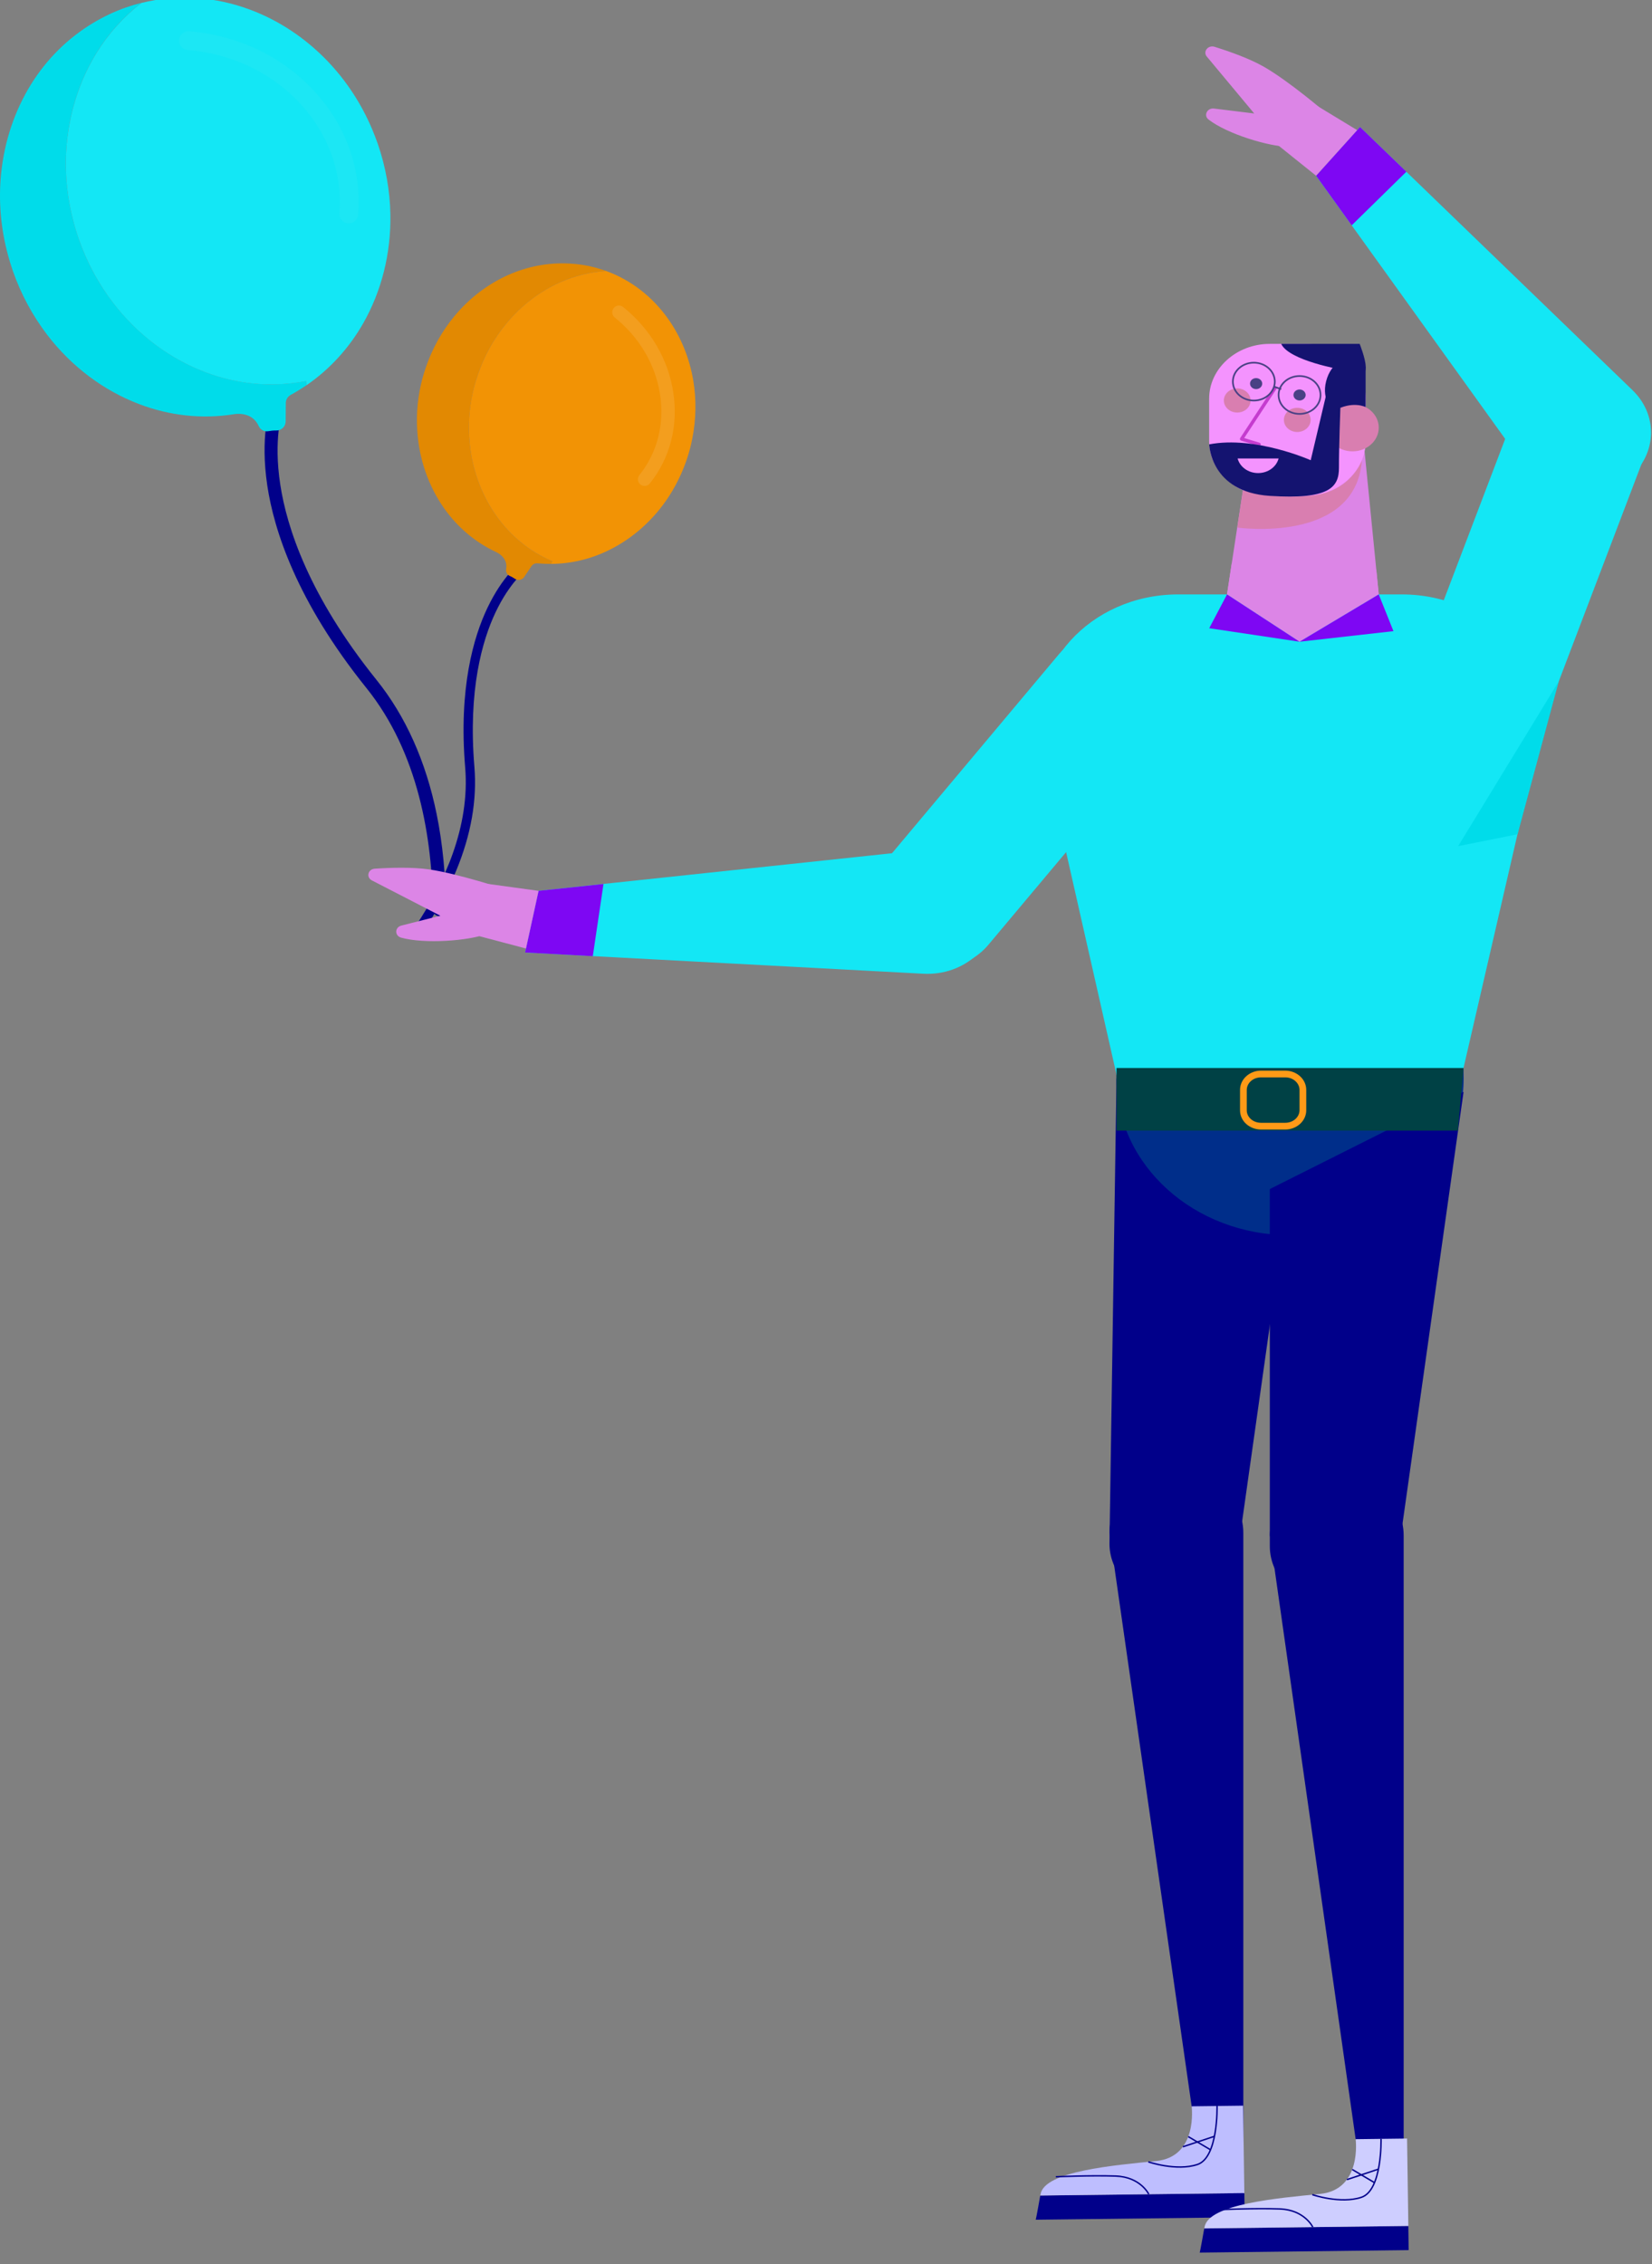 <svg width="200" height="274" viewBox="0 0 200 274" fill="none" xmlns="http://www.w3.org/2000/svg" xmlns:xlink="http://www.w3.org/1999/xlink">
<rect x="0" y="0" width="200" height="274" fill="#808080" stroke="none"/>
<path d="M55.236,105.358C57.026,101.033 57.77,96.804 57.432,92.791C56.654,83.477 58.392,77.501 59.984,74.128C61.705,70.487 63.633,69.016 63.651,68.999L62.985,68.091C62.898,68.152 60.857,69.7 59.015,73.557C57.337,77.068 55.512,83.261 56.317,92.886C56.914,100.065 53.774,106.88 50.341,112.043C50.168,112.302 50.237,112.648 50.496,112.821C50.756,112.994 51.11,112.925 51.283,112.666C52.918,110.209 54.241,107.771 55.236,105.358Z" fill="#01008A"/>
<path d="M64.35,68.506C64.514,68.273 64.791,68.152 65.076,68.177C65.621,68.229 66.157,68.247 66.694,68.247C66.754,68.143 66.806,68.03 66.867,67.927C66.849,67.918 66.832,67.909 66.815,67.901C64.056,66.725 61.755,64.796 60.051,62.383C58.166,59.702 57.016,56.424 56.808,52.939C56.687,50.898 56.886,48.787 57.44,46.677C57.552,46.236 57.69,45.812 57.837,45.389C58.633,43.027 59.835,40.917 61.323,39.127C63.122,36.974 65.336,35.278 67.783,34.18C69.556,33.384 71.45,32.917 73.379,32.796C72.938,32.641 72.488,32.494 72.03,32.372C71.001,32.096 69.963,31.949 68.934,31.897C66.365,31.758 63.822,32.251 61.487,33.298C59.04,34.396 56.826,36.083 55.027,38.245C53.539,40.035 52.337,42.145 51.541,44.506C51.394,44.93 51.265,45.354 51.143,45.795C50.581,47.905 50.382,50.016 50.512,52.057C50.72,55.542 51.87,58.82 53.755,61.501C55.364,63.784 57.517,65.626 60.077,66.82C60.077,66.82 61.522,67.425 61.28,68.861C61.219,69.207 61.392,69.561 61.712,69.7C61.911,69.786 62.127,69.899 62.335,70.046C62.698,70.296 63.191,70.21 63.442,69.855L64.35,68.506Z" fill="#E28902"/>
<path d="M73.761,66.56C76.624,65.142 79.149,62.902 81,60.048C82.098,58.353 82.963,56.433 83.525,54.348C83.629,53.942 83.724,53.544 83.802,53.138C84.286,50.725 84.312,48.329 83.932,46.054C83.465,43.296 82.409,40.727 80.861,38.556C79.011,35.953 76.451,33.912 73.38,32.796C71.443,32.917 69.558,33.393 67.785,34.18C65.337,35.278 63.123,36.965 61.324,39.127C59.837,40.917 58.635,43.027 57.839,45.389C57.692,45.812 57.562,46.236 57.441,46.677C56.879,48.787 56.68,50.898 56.81,52.939C57.017,56.424 58.168,59.702 60.053,62.383C61.757,64.796 64.057,66.724 66.816,67.901C66.833,67.909 66.851,67.918 66.868,67.927C66.807,68.039 66.756,68.143 66.695,68.247C69.151,68.238 71.556,67.65 73.761,66.56Z" fill="#F29305"/>
<g opacity="0.32">
<g opacity="0.32">
<path d="M74.496,37.103C74.782,36.922 75.162,36.93 75.439,37.155C78.734,39.802 80.896,43.469 81.51,47.49C82.133,51.538 81.121,55.447 78.673,58.508C78.388,58.863 77.878,58.915 77.532,58.638C77.186,58.361 77.125,57.843 77.411,57.497C79.573,54.798 80.464,51.33 79.91,47.741C79.357,44.126 77.402,40.813 74.427,38.426C74.072,38.15 74.021,37.631 74.306,37.285C74.349,37.216 74.418,37.155 74.496,37.103Z" fill="#FFFFFF"/>
</g>
</g>
<path d="M52.866,98.543C51.56,92.134 49.104,86.66 45.575,82.275C37.385,72.095 34.722,63.819 33.934,58.664C33.078,53.103 34.159,49.894 34.168,49.86L32.689,49.332C32.637,49.471 31.478,52.852 32.36,58.768C33.165,64.139 35.898,72.744 44.356,83.261C50.661,91.096 52.356,101.449 52.416,110.106C52.416,110.538 52.771,110.884 53.203,110.884C53.636,110.884 53.999,110.521 53.999,110.08C53.964,105.98 53.593,102.114 52.866,98.543Z" fill="#01008A"/>
<path d="M34.6,48.753C34.609,48.355 34.834,48 35.18,47.802C35.846,47.438 36.486,47.04 37.108,46.617C37.091,46.452 37.074,46.279 37.057,46.106C37.031,46.115 37.005,46.115 36.97,46.124C32.862,46.911 28.685,46.496 24.827,45.025C20.538,43.399 16.655,40.502 13.68,36.628C11.941,34.362 10.514,31.759 9.52,28.879C9.312,28.282 9.13,27.676 8.966,27.08C8.041,23.724 7.781,20.342 8.11,17.108C8.508,13.207 9.753,9.514 11.725,6.332C13.152,4.023 14.977,1.999 17.122,0.347C16.49,0.503 15.859,0.693 15.236,0.909C13.827,1.402 12.512,2.033 11.275,2.777C8.188,4.628 5.636,7.179 3.751,10.215C1.779,13.398 0.534,17.091 0.136,20.991C-0.193,24.226 0.067,27.607 0.992,30.963C1.157,31.568 1.338,32.165 1.546,32.762C2.549,35.642 3.976,38.245 5.706,40.511C8.672,44.385 12.564,47.283 16.854,48.909C20.503,50.301 24.438,50.751 28.33,50.128C28.33,50.128 30.475,49.696 31.314,51.555C31.513,52.005 31.988,52.273 32.473,52.186C32.767,52.134 33.113,52.091 33.459,52.1C34.073,52.109 34.574,51.624 34.583,51.01L34.6,48.753Z" fill="#00DCEA"/>
<path d="M43.967,39.136C46.181,35.253 47.348,30.686 47.262,25.938C47.21,23.11 46.708,20.213 45.722,17.367C45.532,16.814 45.316,16.278 45.1,15.75C43.776,12.576 41.926,9.783 39.712,7.456C37.013,4.628 33.787,2.483 30.293,1.177C26.107,-0.388 21.558,-0.751 17.122,0.356C14.977,2.007 13.161,4.031 11.725,6.34C9.753,9.523 8.508,13.216 8.11,17.116C7.781,20.351 8.041,23.733 8.966,27.088C9.13,27.685 9.312,28.29 9.52,28.887C10.523,31.767 11.941,34.37 13.679,36.636C16.646,40.511 20.538,43.408 24.827,45.034C28.685,46.504 32.862,46.919 36.97,46.132C36.996,46.124 37.022,46.124 37.057,46.115C37.074,46.288 37.091,46.452 37.108,46.625C39.937,44.679 42.263,42.119 43.967,39.136Z" fill="#13E7F5"/>
<g opacity="0.2">
<g opacity="0.2">
<path d="M21.775,4.464C21.965,4.031 22.414,3.746 22.907,3.789C28.797,4.273 34.168,6.833 38.025,11.011C41.908,15.205 43.802,20.533 43.353,25.99C43.301,26.613 42.756,27.08 42.125,27.028C41.502,26.976 41.035,26.431 41.087,25.8C41.485,20.982 39.798,16.278 36.356,12.55C32.888,8.797 28.045,6.487 22.717,6.055C22.094,6.003 21.627,5.458 21.679,4.827C21.697,4.697 21.731,4.576 21.775,4.464Z" fill="#FDE2DE"/>
</g>
</g>
<path d="M156.087,143.757L149.871,187.718C149.373,191.238 146.059,193.875 142.123,193.875C137.813,193.875 134.318,190.719 134.318,186.827L135.17,130.516L144.489,132.661C151.365,132.229 156.958,137.582 156.087,143.757Z" fill="#01008A"/>
<path d="M144.268,254.917L150.522,267.846L150.522,185.495C150.522,181.456 146.892,178.178 142.42,178.178C137.947,178.178 134.318,181.456 134.318,185.495L144.268,254.917Z" fill="#01008A"/>
<path d="M156.183,149.491C167.787,149.491 177.195,140.996 177.195,130.516C177.195,120.037 167.787,111.541 156.183,111.541C144.578,111.541 135.17,120.037 135.17,130.516C135.17,140.996 144.578,149.491 156.183,149.491Z" fill="#002E8A"/>
<path d="M165.204,54.634L166.918,71.94L148.549,71.94L151.097,55.231L165.204,54.634Z" fill="#DC85E6"/>
<path d="M153.721,60.022L158.002,60.022C162.034,60.022 165.338,57.038 165.338,53.397L165.338,48.243C165.338,44.602 162.034,41.618 158.002,41.618L153.721,41.618C149.689,41.618 146.385,44.602 146.385,48.243L146.385,53.397C146.385,57.038 149.689,60.022 153.721,60.022Z" fill="#F493FE"/>
<path d="M164.879,55.698C164.879,55.698 163.595,59.468 158.855,59.97C154.114,60.472 150.484,59.33 150.484,59.33L149.795,63.845C149.785,63.853 164.122,65.877 164.879,55.698Z" fill="#D97EB0"/>
<path d="M156.594,47.802C156.594,48.173 156.929,48.468 157.332,48.468C157.734,48.468 158.069,48.165 158.069,47.802C158.069,47.438 157.734,47.136 157.332,47.136C156.929,47.136 156.594,47.438 156.594,47.802Z" fill="#4A4185"/>
<path d="M151.336,46.426C151.336,46.798 151.672,47.092 152.074,47.092C152.486,47.092 152.811,46.79 152.811,46.426C152.811,46.063 152.476,45.761 152.074,45.761C151.662,45.761 151.336,46.055 151.336,46.426Z" fill="#4A4185"/>
<path d="M163.739,54.625C165.495,54.625 166.919,53.34 166.919,51.754C166.919,50.168 165.495,48.883 163.739,48.883C161.983,48.883 160.559,50.168 160.559,51.754C160.559,53.34 161.983,54.625 163.739,54.625Z" fill="#D97EB0"/>
<path d="M161.45,49.756C161.45,49.756 159.946,48.502 160.55,46.132C161.162,43.763 162.982,43.391 162.982,43.391L165.329,44.377L165.329,49.272C165.338,49.272 163.748,48.424 161.45,49.756Z" fill="#141370"/>
<path d="M148.549,71.94L142.64,71.94C131.981,71.94 124.003,80.77 126.139,90.197L135.275,130.516L176.888,130.516L186.188,90.257C188.371,80.813 180.384,71.94 169.705,71.94L148.549,71.94Z" fill="#13E7F5"/>
<path d="M166.621,68.956L166.918,71.94L157.332,77.665L148.549,71.94L149.124,68.16L166.621,68.956Z" fill="#DC85E6"/>
<path d="M107.961,115.796C111.639,118.313 116.878,117.656 119.665,114.335L141.491,88.32C144.278,84.999 143.55,80.268 139.873,77.751C136.195,75.235 130.956,75.892 128.169,79.213L106.343,105.228C103.566,108.549 104.293,113.28 107.961,115.796Z" fill="#13E7F5"/>
<path d="M155.435,50.82C155.435,51.633 156.163,52.282 157.054,52.282C157.954,52.282 158.673,51.624 158.673,50.82C158.673,50.007 157.945,49.358 157.054,49.358C156.163,49.35 155.435,50.007 155.435,50.82Z" fill="#D97EB0"/>
<path d="M148.166,48.468C148.166,49.28 148.894,49.929 149.785,49.929C150.685,49.929 151.403,49.272 151.403,48.468C151.403,47.663 150.676,47.006 149.785,47.006C148.894,47.006 148.166,47.663 148.166,48.468Z" fill="#D97EB0"/>
<path d="M111.304,102.91L65.199,107.814L63.571,115.278L111.783,117.846C116.811,118.114 120.948,114.309 120.555,109.777C120.191,105.531 115.987,102.417 111.304,102.91Z" fill="#13E7F5"/>
<path d="M73.062,106.984L71.769,115.719L63.571,115.278L65.199,107.814L73.062,106.984Z" fill="#7E07F3"/>
<path d="M61.177,107.624C61.177,107.624 61.732,111.965 58.926,113.029C56.742,113.859 51.427,114.274 48.564,113.479C47.759,113.254 47.778,112.225 48.592,112.017L53.314,110.824L45.02,106.551C44.302,106.179 44.541,105.185 45.374,105.133C47.309,105.003 49.924,104.925 51.944,105.219C55.574,105.755 61.177,107.624 61.177,107.624Z" fill="#DC85E6"/>
<path d="M58.045,113.306L63.676,114.793L65.199,107.814L59.137,106.984L58.045,113.306Z" fill="#DC85E6"/>
<path d="M193.85,45.778C198.217,47.136 200.534,51.425 199.031,55.36L187.28,86.227C185.776,90.171 181.026,92.264 176.668,90.906C172.301,89.548 169.983,85.258 171.487,81.323L183.238,50.457C184.732,46.522 189.482,44.429 193.85,45.778Z" fill="#13E7F5"/>
<path d="M177.185,132.142L169.284,188.029C168.786,191.549 165.472,194.187 161.536,194.187C157.226,194.187 153.731,191.03 153.731,187.138L153.731,143.904L177.185,132.142Z" fill="#01008A"/>
<path d="M164.122,258.887L169.935,268.166L169.935,185.815C169.935,181.776 166.306,178.498 161.833,178.498C157.36,178.498 153.731,181.776 153.731,185.815L164.122,258.887Z" fill="#01008A"/>
<path d="M184.608,56.433L159.333,21.277L164.649,15.37L197.642,47.222C201.08,50.543 200.487,55.845 196.368,58.474C192.518,60.93 187.174,60.005 184.608,56.433Z" fill="#13E7F5"/>
<path d="M163.643,27.27L170.261,20.784L164.649,15.37L159.333,21.268L163.643,27.27Z" fill="#7E07F3"/>
<path d="M160.463,13.605C160.463,13.605 159.075,17.791 156.029,17.765C153.664,17.748 148.597,16.234 146.318,14.47C145.676,13.977 146.145,13.034 146.979,13.138L151.844,13.735L146.098,6.842C145.6,6.245 146.26,5.415 147.046,5.666C148.875,6.237 151.317,7.102 153.041,8.096C156.134,9.878 160.463,13.605 160.463,13.605Z" fill="#DC85E6"/>
<path d="M159.429,12.792L164.304,15.75L159.333,21.268L154.746,17.592L159.429,12.792Z" fill="#DC85E6"/>
<path d="M188.716,82.456L176.534,102.4L183.726,100.964L188.716,82.456Z" fill="#00DCEA"/>
<path d="M135.17,136.83L135.17,129.254L177.185,129.254L176.505,136.83L135.17,136.83Z" fill="#004145"/>
<path d="M150.532,134.365L150.939,134.369L150.939,134.365L150.532,134.365ZM152.668,136.7L155.598,136.7L155.598,135.886L152.668,135.886L152.668,136.7ZM155.598,136.7C156.961,136.7 158.141,135.691 158.141,134.365L157.327,134.365C157.327,135.166 156.592,135.886 155.598,135.886L155.598,136.7ZM158.141,134.365L158.141,131.909L157.327,131.909L157.327,134.365L158.141,134.365ZM158.141,131.909C158.141,130.582 156.961,129.573 155.598,129.573L155.598,130.387C156.592,130.387 157.327,131.108 157.327,131.909L158.141,131.909ZM155.598,129.573L152.668,129.573L152.668,130.387L155.598,130.387L155.598,129.573ZM152.668,129.573C151.305,129.573 150.125,130.582 150.125,131.909L150.939,131.909C150.939,131.108 151.674,130.387 152.668,130.387L152.668,129.573ZM150.125,131.909L150.125,134.365L150.939,134.365L150.939,131.909L150.125,131.909ZM150.125,134.361C150.113,135.693 151.298,136.7 152.668,136.7L152.668,135.886C151.662,135.886 150.932,135.165 150.939,134.369L150.125,134.361Z" fill="#FF9A17"/>
<path d="M154.504,47.118C154.566,47.024 154.54,46.898 154.446,46.836C154.352,46.774 154.226,46.8 154.164,46.894L154.504,47.118ZM150.312,53.129L150.142,53.017C150.106,53.071 150.098,53.138 150.12,53.198C150.142,53.258 150.191,53.305 150.252,53.324L150.312,53.129ZM152.369,53.972C152.476,54.005 152.59,53.945 152.623,53.837C152.656,53.73 152.595,53.616 152.488,53.583L152.369,53.972ZM154.164,46.894L150.142,53.017L150.482,53.241L154.504,47.118L154.164,46.894ZM150.252,53.324L152.369,53.972L152.488,53.583L150.371,52.935L150.252,53.324Z" fill="#C53CCF"/>
<path d="M162.446,44.74C162.446,44.74 156.048,43.65 155.11,41.618L164.61,41.618C164.61,41.618 165.338,43.443 165.338,44.377C165.338,45.311 164.879,45.761 164.879,45.761L162.446,44.74Z" fill="#141370"/>
<path d="M160.549,47.802L158.682,55.698C158.682,55.698 151.997,52.714 146.394,53.778C146.394,53.778 146.509,59.546 153.721,60.013C160.933,60.48 162.111,58.984 162.101,56.597C162.091,54.21 162.273,49.35 162.273,49.35L160.549,47.802Z" fill="#141370"/>
<path d="M154.794,55.49C154.526,56.502 153.52,57.254 152.313,57.254C151.106,57.254 150.101,56.502 149.833,55.49L154.794,55.49Z" fill="#F493FE"/>
<path d="M159.768,47.802C159.768,49.002 158.687,49.992 157.332,49.992L157.332,50.195C158.779,50.195 159.971,49.133 159.971,47.802L159.768,47.802ZM157.332,49.992C155.976,49.992 154.895,49.002 154.895,47.802L154.692,47.802C154.692,49.133 155.884,50.195 157.332,50.195L157.332,49.992ZM154.895,47.802C154.895,46.602 155.976,45.611 157.332,45.611L157.332,45.408C155.884,45.408 154.692,46.47 154.692,47.802L154.895,47.802ZM157.332,45.611C158.687,45.611 159.768,46.602 159.768,47.802L159.971,47.802C159.971,46.47 158.779,45.408 157.332,45.408L157.332,45.611Z" fill="#4A4185"/>
<path d="M154.232,46.184C154.232,47.384 153.152,48.374 151.796,48.374L151.796,48.578C153.244,48.578 154.436,47.516 154.436,46.184L154.232,46.184ZM151.796,48.374C150.441,48.374 149.36,47.384 149.36,46.184L149.156,46.184C149.156,47.516 150.348,48.578 151.796,48.578L151.796,48.374ZM149.36,46.184C149.36,44.984 150.441,43.994 151.796,43.994L151.796,43.791C150.348,43.791 149.156,44.853 149.156,46.184L149.36,46.184ZM151.796,43.994C153.152,43.994 154.232,44.984 154.232,46.184L154.436,46.184C154.436,44.853 153.244,43.791 151.796,43.791L151.796,43.994Z" fill="#4A4185"/>
<path d="M155.142,46.996L154.271,46.702L154.206,46.895L155.077,47.189L155.142,46.996Z" fill="#4A4185"/>
<path d="M157.332,77.665L166.918,71.94L168.7,76.385L157.332,77.665Z" fill="#7E07F3"/>
<path d="M157.332,77.665L146.394,76.03L148.549,71.94L157.332,77.665Z" fill="#7E07F3"/>
<path d="M150.647,265.416L150.685,268.339L125.392,268.642C125.392,268.642 125.478,268.339 125.938,265.719L150.647,265.416Z" fill="#01008A"/>
<path d="M125.976,265.546C126.464,262.761 134.844,262.052 139.959,261.542C145.073,261.031 144.268,254.917 144.268,254.917L150.493,254.839L150.647,265.416L125.947,265.71C125.957,265.658 125.966,265.607 125.976,265.546Z" fill="#BEBEFF"/>
<path d="M139.078,265.555C139.156,265.517 139.156,265.517 139.156,265.517C139.156,265.517 139.156,265.517 139.156,265.517C139.155,265.517 139.155,265.517 139.155,265.517C139.155,265.516 139.155,265.516 139.155,265.515C139.154,265.514 139.153,265.512 139.152,265.51C139.15,265.506 139.147,265.499 139.142,265.491C139.134,265.475 139.121,265.451 139.104,265.421C139.069,265.362 139.017,265.277 138.945,265.176C138.802,264.973 138.579,264.703 138.26,264.43C137.622,263.882 136.602,263.324 135.077,263.271L135.071,263.444C136.553,263.495 137.536,264.036 138.147,264.561C138.454,264.824 138.667,265.083 138.804,265.276C138.873,265.373 138.922,265.452 138.954,265.508C138.97,265.535 138.981,265.557 138.989,265.571C138.993,265.578 138.995,265.584 138.997,265.587C138.998,265.589 138.999,265.59 138.999,265.591C138.999,265.591 138.999,265.592 138.999,265.592C138.999,265.592 138.999,265.592 138.999,265.592C138.999,265.592 138.999,265.592 138.999,265.592C138.999,265.592 138.999,265.592 139.078,265.555ZM135.077,263.271C133.571,263.219 131.757,263.241 130.32,263.276C129.601,263.293 128.976,263.314 128.531,263.33C128.309,263.338 128.131,263.345 128.009,263.35C127.948,263.352 127.901,263.354 127.869,263.356C127.853,263.357 127.841,263.357 127.833,263.357C127.829,263.358 127.826,263.358 127.824,263.358C127.823,263.358 127.822,263.358 127.821,263.358C127.821,263.358 127.821,263.358 127.821,263.358C127.821,263.358 127.821,263.358 127.821,263.358C127.82,263.358 127.82,263.358 127.824,263.444C127.828,263.531 127.828,263.531 127.828,263.531C127.828,263.531 127.828,263.531 127.828,263.531C127.829,263.531 127.829,263.531 127.829,263.531C127.829,263.531 127.83,263.531 127.831,263.531C127.833,263.531 127.836,263.53 127.84,263.53C127.848,263.53 127.861,263.529 127.876,263.529C127.908,263.527 127.955,263.525 128.016,263.523C128.138,263.518 128.315,263.511 128.537,263.503C128.982,263.486 129.606,263.466 130.324,263.449C131.76,263.414 133.57,263.393 135.071,263.444L135.077,263.271Z" fill="#01008A"/>
<path d="M144.967,261.957L144.94,261.875L144.94,261.875L144.967,261.957ZM147.343,254.882C147.256,254.885 147.256,254.885 147.256,254.885C147.256,254.885 147.256,254.885 147.256,254.885C147.256,254.885 147.256,254.885 147.256,254.886C147.256,254.886 147.256,254.887 147.256,254.889C147.256,254.892 147.256,254.896 147.257,254.902C147.257,254.914 147.257,254.931 147.257,254.954C147.258,254.999 147.258,255.066 147.258,255.152C147.258,255.323 147.254,255.569 147.242,255.866C147.218,256.462 147.159,257.264 147.021,258.091C146.884,258.919 146.668,259.768 146.331,260.46C145.995,261.153 145.543,261.676 144.94,261.875L144.995,262.039C145.661,261.819 146.141,261.247 146.487,260.535C146.834,259.822 147.053,258.955 147.192,258.119C147.331,257.283 147.39,256.473 147.415,255.873C147.427,255.573 147.431,255.325 147.431,255.152C147.431,255.066 147.431,254.998 147.43,254.951C147.43,254.928 147.43,254.911 147.429,254.899C147.429,254.893 147.429,254.888 147.429,254.885C147.429,254.883 147.429,254.882 147.429,254.881C147.429,254.881 147.429,254.881 147.429,254.88C147.429,254.88 147.429,254.88 147.429,254.88C147.429,254.88 147.429,254.88 147.343,254.882ZM144.94,261.875C143.691,262.292 142.221,262.214 141.056,262.029C140.474,261.937 139.972,261.818 139.615,261.722C139.436,261.675 139.294,261.633 139.197,261.603C139.148,261.588 139.111,261.576 139.086,261.568C139.073,261.563 139.064,261.56 139.057,261.558C139.054,261.557 139.052,261.556 139.05,261.556C139.049,261.556 139.049,261.555 139.049,261.555C139.048,261.555 139.048,261.555 139.048,261.555C139.048,261.555 139.048,261.555 139.048,261.555C139.048,261.555 139.048,261.555 139.02,261.637C138.992,261.719 138.992,261.719 138.992,261.719C138.992,261.719 138.992,261.719 138.992,261.719C138.992,261.719 138.993,261.719 138.993,261.719C138.993,261.719 138.994,261.719 138.995,261.72C138.997,261.72 138.999,261.721 139.002,261.722C139.009,261.724 139.019,261.728 139.032,261.732C139.058,261.74 139.096,261.753 139.146,261.768C139.245,261.799 139.389,261.841 139.57,261.89C139.932,261.986 140.44,262.107 141.028,262.2C142.203,262.387 143.706,262.469 144.995,262.039L144.94,261.875Z" fill="#01008A"/>
<path d="M146.999,258.467L143.178,259.73L143.232,259.894L147.054,258.631L146.999,258.467Z" fill="#01008A"/>
<path d="M143.813,258.658L146.504,260.25L146.592,260.101L143.901,258.509L143.813,258.658Z" fill="#01008A"/>
<path d="M170.5,269.395L170.539,272.318L145.245,272.62C145.245,272.62 145.332,272.318 145.791,269.697L170.5,269.395Z" fill="#01008A"/>
<path d="M145.83,269.524C146.318,266.739 154.698,266.03 159.812,265.52C164.927,265.01 164.122,258.895 164.122,258.895L170.347,258.817L170.501,269.395L145.801,269.689C145.81,269.628 145.82,269.576 145.83,269.524Z" fill="#CECEFF"/>
<path d="M158.931,269.533C159.009,269.496 159.009,269.496 159.009,269.496C159.009,269.496 159.009,269.496 159.009,269.496C159.009,269.495 159.009,269.495 159.009,269.495C159.009,269.495 159.008,269.494 159.008,269.494C159.008,269.492 159.007,269.491 159.006,269.488C159.003,269.484 159,269.478 158.996,269.469C158.987,269.453 158.975,269.429 158.957,269.4C158.923,269.34 158.871,269.256 158.799,269.154C158.655,268.952 158.432,268.681 158.114,268.408C157.475,267.86 156.456,267.302 154.931,267.25L154.925,267.423C156.407,267.474 157.389,268.014 158.001,268.539C158.307,268.802 158.521,269.061 158.658,269.254C158.726,269.351 158.776,269.431 158.808,269.486C158.824,269.514 158.835,269.535 158.843,269.549C158.846,269.557 158.849,269.562 158.851,269.566C158.852,269.567 158.852,269.569 158.853,269.569C158.853,269.57 158.853,269.57 158.853,269.57C158.853,269.57 158.853,269.57 158.853,269.57C158.853,269.57 158.853,269.57 158.853,269.57C158.853,269.57 158.853,269.57 158.931,269.533ZM154.931,267.25C153.425,267.198 151.61,267.219 150.173,267.254C149.454,267.271 148.83,267.292 148.385,267.308C148.162,267.316 147.985,267.323 147.863,267.328C147.802,267.331 147.755,267.333 147.723,267.334C147.707,267.335 147.695,267.335 147.686,267.336C147.682,267.336 147.679,267.336 147.677,267.336C147.676,267.336 147.675,267.336 147.675,267.336C147.675,267.336 147.674,267.336 147.674,267.336C147.674,267.336 147.674,267.336 147.674,267.336C147.674,267.336 147.674,267.336 147.678,267.423C147.682,267.509 147.682,267.509 147.682,267.509C147.682,267.509 147.682,267.509 147.682,267.509C147.682,267.509 147.682,267.509 147.683,267.509C147.683,267.509 147.684,267.509 147.685,267.509C147.687,267.509 147.69,267.509 147.694,267.509C147.702,267.508 147.714,267.508 147.73,267.507C147.762,267.506 147.809,267.504 147.87,267.501C147.991,267.496 148.169,267.489 148.391,267.481C148.836,267.465 149.459,267.444 150.177,267.427C151.613,267.392 153.424,267.371 154.925,267.423L154.931,267.25Z" fill="#01008A"/>
<path d="M164.821,265.926L164.794,265.844L164.794,265.844L164.821,265.926ZM167.196,258.852C167.11,258.854 167.11,258.854 167.11,258.854C167.11,258.854 167.11,258.854 167.11,258.854C167.11,258.855 167.11,258.855 167.11,258.855C167.11,258.856 167.11,258.857 167.11,258.858C167.11,258.861 167.11,258.866 167.11,258.872C167.11,258.883 167.111,258.901 167.111,258.923C167.112,258.969 167.112,259.036 167.112,259.121C167.111,259.293 167.108,259.538 167.096,259.836C167.071,260.431 167.013,261.233 166.875,262.06C166.737,262.889 166.522,263.737 166.185,264.429C165.848,265.122 165.397,265.645 164.794,265.844L164.848,266.009C165.515,265.788 165.994,265.217 166.341,264.505C166.688,263.792 166.907,262.925 167.046,262.089C167.185,261.252 167.244,260.443 167.268,259.843C167.281,259.543 167.284,259.295 167.285,259.122C167.285,259.035 167.284,258.967 167.284,258.921C167.284,258.898 167.283,258.88 167.283,258.868C167.283,258.862 167.283,258.858 167.283,258.855C167.283,258.853 167.283,258.852 167.283,258.851C167.283,258.851 167.283,258.85 167.283,258.85C167.283,258.85 167.283,258.85 167.283,258.85C167.283,258.85 167.283,258.85 167.196,258.852ZM164.794,265.844C163.545,266.262 162.074,266.184 160.909,265.999C160.328,265.907 159.826,265.788 159.468,265.692C159.29,265.644 159.148,265.602 159.051,265.572C159.002,265.557 158.965,265.545 158.939,265.537C158.927,265.533 158.917,265.53 158.911,265.528C158.908,265.527 158.905,265.526 158.904,265.525C158.903,265.525 158.903,265.525 158.902,265.525C158.902,265.525 158.902,265.525 158.902,265.525C158.902,265.525 158.902,265.525 158.902,265.525C158.902,265.525 158.902,265.525 158.874,265.606C158.846,265.688 158.846,265.688 158.846,265.688C158.846,265.688 158.846,265.688 158.846,265.688C158.846,265.688 158.846,265.689 158.846,265.689C158.847,265.689 158.848,265.689 158.848,265.689C158.85,265.69 158.853,265.691 158.856,265.692C158.863,265.694 158.873,265.697 158.886,265.702C158.912,265.71 158.95,265.722 159,265.738C159.099,265.768 159.243,265.811 159.424,265.859C159.785,265.956 160.294,266.076 160.882,266.17C162.056,266.356 163.56,266.439 164.848,266.009L164.794,265.844Z" fill="#01008A"/>
<path d="M166.853,262.437L163.032,263.708L163.086,263.872L166.908,262.601L166.853,262.437Z" fill="#01008A"/>
<path d="M163.666,262.637L166.357,264.228L166.446,264.079L163.754,262.488L163.666,262.637Z" fill="#01008A"/>
</svg>
